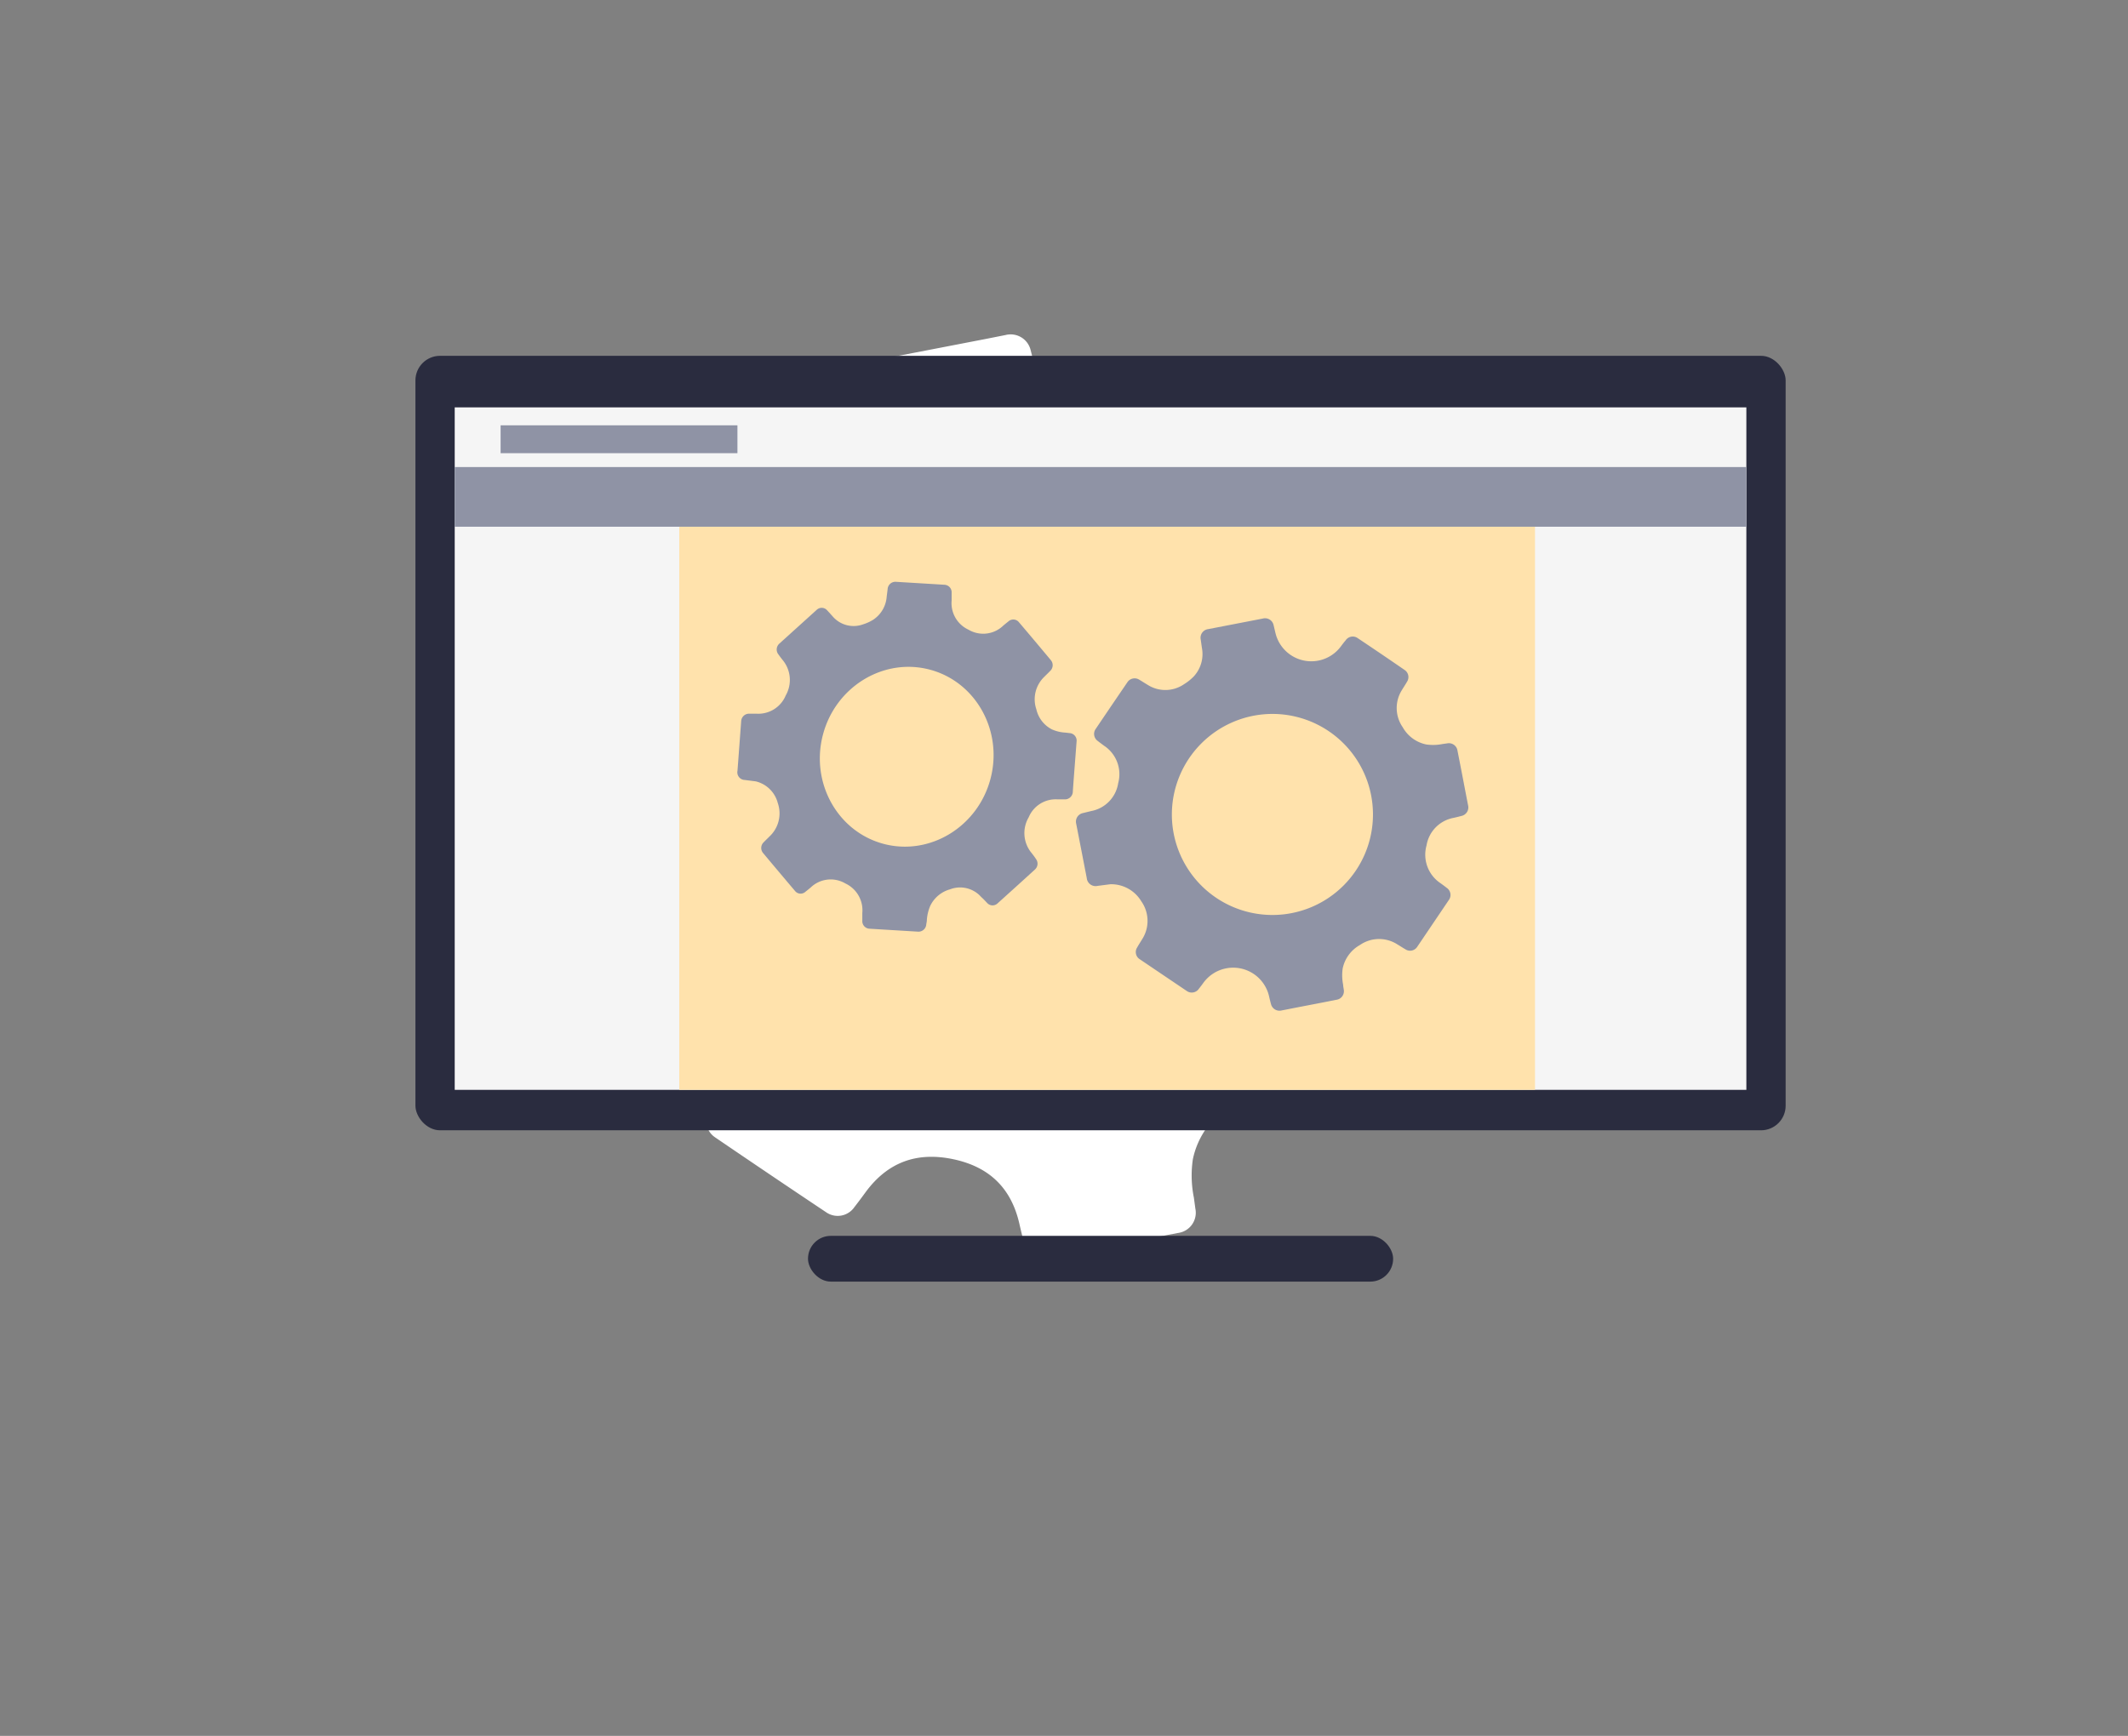 <svg id="Layer_1" data-name="Layer 1" xmlns="http://www.w3.org/2000/svg" viewBox="0 0 364 297"><rect x="0" y="0" width="364" height="297" fill="#808080" stroke="none"/><path d="M110.53,164.32a14.06,14.06,0,0,1,12.43,7c3.24,5.17,3.44,10.28.25,15.51-.63,1-1.31,2.05-1.9,3.11a3.42,3.42,0,0,0,1,4.65q9.46,6.45,19,12.82a3.46,3.46,0,0,0,4.83-.87c.65-.83,1.28-1.68,1.9-2.53,3.79-5.18,8.81-7,15.07-5.66,6.06,1.29,9.82,4.87,11.23,10.92.26,1.12.52,2.24.82,3.35a3.51,3.51,0,0,0,4.23,2.62l6.59-1.28,15.49-3a3.49,3.49,0,0,0,3-4.17c-.08-.62-.17-1.24-.25-1.86a19.13,19.13,0,0,1-.18-6.58,14.08,14.08,0,0,1,6.9-9.42c5-3.11,10-3.29,15.08-.27,1.1.65,2.17,1.36,3.29,2a3.43,3.43,0,0,0,4.72-1q6.45-9.48,12.83-19a3.44,3.44,0,0,0-.83-4.76c-.86-.67-1.73-1.32-2.61-2-5.21-3.82-7-8.89-5.62-15.17,1.32-6,4.92-9.74,10.92-11.12,1.06-.24,2.11-.5,3.16-.77a3.54,3.54,0,0,0,2.76-4.4c-.29-1.45-.57-2.9-.85-4.35q-1.71-8.82-3.42-17.63a3.49,3.49,0,0,0-4.19-2.95l-1.86.25a19.07,19.07,0,0,1-6.57.17,14.13,14.13,0,0,1-9.42-6.91c-3.1-5-3.26-10-.24-15.09.65-1.1,1.37-2.17,2-3.29a3.42,3.42,0,0,0-1-4.71q-9.43-6.42-18.91-12.77a3.46,3.46,0,0,0-4.9.88c-.62.81-1.24,1.62-1.84,2.45-3.79,5.23-8.85,7.05-15.14,5.7-6-1.29-9.76-4.87-11.18-10.87-.26-1.11-.52-2.24-.81-3.35a3.52,3.52,0,0,0-4.3-2.65l-3.38.67L150,61.59a3.5,3.5,0,0,0-3,4.22c.15,1.11.29,2.22.46,3.33a13.19,13.19,0,0,1-3.25,11.46,19.51,19.51,0,0,1-4,3.18,13.27,13.27,0,0,1-14.57.25c-1.17-.67-2.28-1.44-3.45-2.11a3.45,3.45,0,0,0-4.8,1q-6.42,9.42-12.77,18.9a3.45,3.45,0,0,0,.85,4.83c.83.65,1.67,1.29,2.52,1.91,5.18,3.77,7,8.79,5.69,15-1.28,6.06-4.85,9.84-10.9,11.25-1.15.27-2.31.54-3.44.86a3.49,3.49,0,0,0-2.56,4.18q2.13,11,4.25,21.89a3.56,3.56,0,0,0,4.39,3.17Z" style="fill:#fff"/><rect x="71.06" y="60.88" width="234.38" height="132.51" rx="4.21" style="fill:#2a2c3f"/><rect x="77.78" y="69.7" width="220.94" height="116.77" style="fill:#f5f5f5"/><rect x="138.21" y="211.45" width="100.09" height="7.83" rx="3.91" style="fill:#2a2c3f"/><rect x="77.78" y="79.91" width="220.94" height="10.21" style="fill:#8f93a5"/><rect x="85.63" y="72.77" width="40.51" height="4.77" style="fill:#8f93a5"/><rect x="116.19" y="90.13" width="146.38" height="96.34" style="fill:#ffe2ac"/><path d="M189.94,151.29l-2.18.28a1.52,1.52,0,0,1-1.87-1.35q-.9-4.65-1.81-9.31a1.49,1.49,0,0,1,1.09-1.78l1.47-.36a5.74,5.74,0,0,0,4.63-4.78,5.83,5.83,0,0,0-2.42-6.4c-.36-.27-.72-.53-1.07-.81a1.47,1.47,0,0,1-.36-2.06q2.7-4,5.43-8a1.48,1.48,0,0,1,2-.44c.49.29,1,.62,1.47.9a5.63,5.63,0,0,0,6.19-.1,8.61,8.61,0,0,0,1.7-1.36,5.64,5.64,0,0,0,1.38-4.87c-.07-.47-.13-.94-.2-1.41a1.49,1.49,0,0,1,1.28-1.8l7.91-1.53,1.44-.28a1.49,1.49,0,0,1,1.83,1.12c.12.48.23,1,.34,1.43a6.3,6.3,0,0,0,11.19,2.19c.26-.35.52-.69.79-1a1.46,1.46,0,0,1,2.08-.38c2.69,1.8,5.36,3.61,8,5.43a1.46,1.46,0,0,1,.44,2c-.27.48-.58.93-.86,1.4a5.76,5.76,0,0,0,.11,6.41,6,6,0,0,0,4,2.94,8.23,8.23,0,0,0,2.8-.07l.79-.11a1.49,1.49,0,0,1,1.78,1.26q.74,3.74,1.45,7.49l.36,1.85A1.49,1.49,0,0,1,250,139.6c-.45.12-.89.23-1.34.33a5.75,5.75,0,0,0-4.65,4.73,5.86,5.86,0,0,0,2.39,6.45c.38.27.75.55,1.11.83a1.46,1.46,0,0,1,.35,2q-2.7,4-5.45,8.07a1.45,1.45,0,0,1-2,.42c-.47-.27-.92-.57-1.39-.85a5.77,5.77,0,0,0-6.42.12,6,6,0,0,0-2.93,4,8.22,8.22,0,0,0,.08,2.8c0,.26.07.53.1.79a1.48,1.48,0,0,1-1.26,1.77c-2.2.44-4.39.86-6.59,1.28l-2.8.55a1.5,1.5,0,0,1-1.8-1.12c-.13-.47-.24-.94-.35-1.42a6.3,6.3,0,0,0-11.18-2.23c-.26.36-.53.72-.81,1.07a1.47,1.47,0,0,1-2.05.37q-4-2.7-8.07-5.45a1.45,1.45,0,0,1-.43-2c.25-.45.54-.88.8-1.32a5.81,5.81,0,0,0-.1-6.6A6,6,0,0,0,189.94,151.29Zm10.51-11.92a17.2,17.2,0,1,0,17.19-17.22A17.23,17.23,0,0,0,200.45,139.37Z" style="fill:#8f93a5"/><path d="M129.28,133.69l-1.89-.24a1.31,1.31,0,0,1-1.24-1.58l.63-8.46a1.35,1.35,0,0,1,1.32-1.3c.43,0,.87,0,1.3,0a5.07,5.07,0,0,0,5-3.12,5.34,5.34,0,0,0-.54-6.08c-.25-.31-.48-.62-.71-.94a1.35,1.35,0,0,1,.17-1.86l6.37-5.76a1.23,1.23,0,0,1,1.8.08c.35.36.67.74,1,1.1a4.72,4.72,0,0,0,5.18,1.28,7.35,7.35,0,0,0,1.73-.8,5.17,5.17,0,0,0,2.27-3.92c.05-.42.11-.84.16-1.26a1.33,1.33,0,0,1,1.48-1.28l6.94.42,1.27.08a1.29,1.29,0,0,1,1.26,1.38c0,.43,0,.87,0,1.31a5,5,0,0,0,2.89,5,4.93,4.93,0,0,0,5.92-.68c.29-.25.59-.49.89-.73a1.24,1.24,0,0,1,1.82.14c1.83,2.15,3.64,4.31,5.45,6.48a1.34,1.34,0,0,1-.1,1.83c-.33.35-.69.68-1,1a5.33,5.33,0,0,0-1.38,5.58,5.14,5.14,0,0,0,2.65,3.43,6.58,6.58,0,0,0,2.35.56l.68.08a1.29,1.29,0,0,1,1.2,1.48c-.17,2.27-.35,4.54-.52,6.81l-.12,1.69a1.35,1.35,0,0,1-1.41,1.36h-1.19a5,5,0,0,0-4.95,3.07,5.32,5.32,0,0,0,.5,6.11c.25.32.5.64.73,1a1.34,1.34,0,0,1-.17,1.83c-2.12,1.94-4.26,3.87-6.39,5.79a1.24,1.24,0,0,1-1.78-.08c-.33-.34-.64-.7-1-1a4.8,4.8,0,0,0-5.37-1.32,5.33,5.33,0,0,0-3.36,2.82,7.44,7.44,0,0,0-.58,2.44c0,.24-.06.47-.1.71a1.33,1.33,0,0,1-1.46,1.26l-5.78-.35-2.45-.15a1.29,1.29,0,0,1-1.25-1.36c0-.44,0-.87,0-1.31a5.06,5.06,0,0,0-2.91-5.08,4.93,4.93,0,0,0-5.89.67c-.3.26-.61.51-.92.75a1.22,1.22,0,0,1-1.79-.13c-1.83-2.16-3.66-4.33-5.47-6.5a1.34,1.34,0,0,1,.09-1.81c.32-.34.66-.65,1-1a5.4,5.4,0,0,0,1.43-5.74A5.13,5.13,0,0,0,129.28,133.69Zm11.49-8c-2.17,8.21,2.48,16.59,10.36,18.69s16.11-2.88,18.29-11.1-2.48-16.62-10.38-18.71S142.94,117.48,140.77,125.69Z" style="fill:#8f93a5"/></svg>